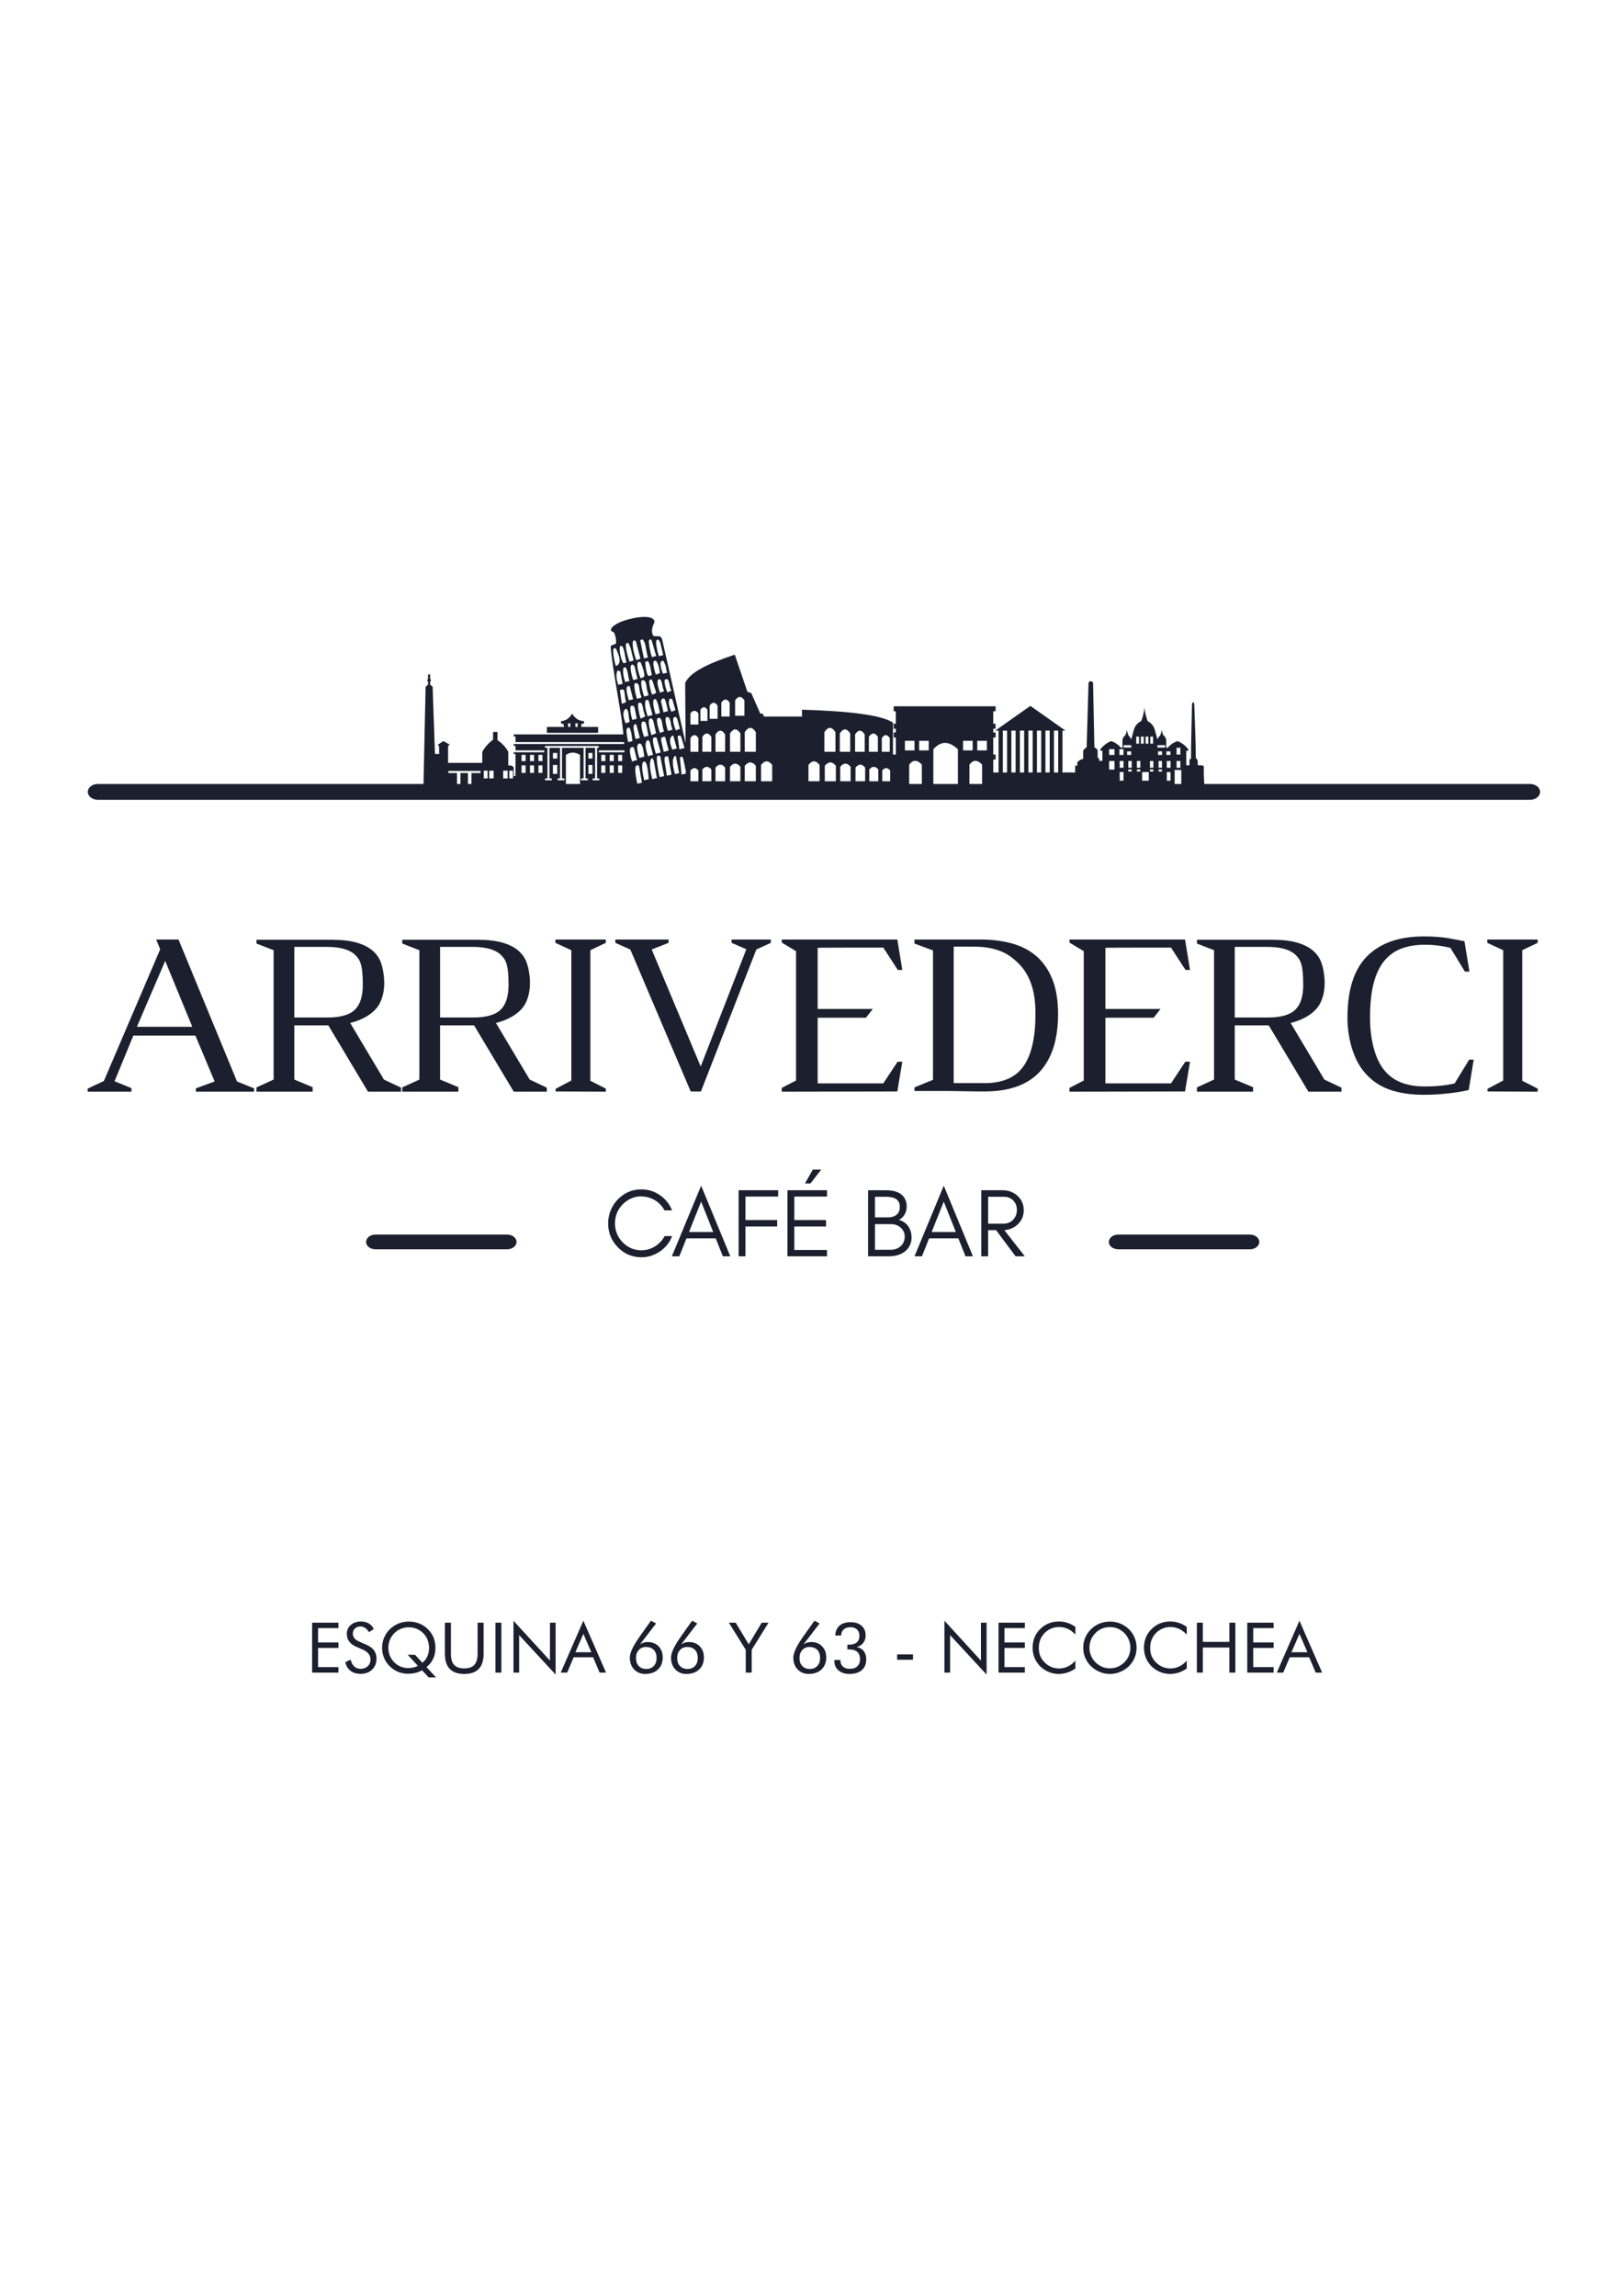 <?xml version="1.0" encoding="UTF-8" standalone="no"?>
<!-- Created with Inkscape (http://www.inkscape.org/) -->

<svg
   width="210mm"
   height="297mm"
   viewBox="0 0 210 297"
   version="1.1"
   id="svg1"
   inkscape:version="1.4 (86a8ad7, 2024-10-11)"
   sodipodi:docname="Logo4.svg"
   xmlns:inkscape="http://www.inkscape.org/namespaces/inkscape"
   xmlns:sodipodi="http://sodipodi.sourceforge.net/DTD/sodipodi-0.dtd"
   xmlns="http://www.w3.org/2000/svg"
   xmlns:svg="http://www.w3.org/2000/svg">
  <sodipodi:namedview
     id="namedview1"
     pagecolor="#ffffff"
     bordercolor="#000000"
     borderopacity="0.25"
     inkscape:showpageshadow="2"
     inkscape:pageopacity="0.0"
     inkscape:pagecheckerboard="0"
     inkscape:deskcolor="#d1d1d1"
     inkscape:document-units="mm"
     inkscape:zoom="0.71891835"
     inkscape:cx="396.42889"
     inkscape:cy="561.25984"
     inkscape:window-width="1920"
     inkscape:window-height="1009"
     inkscape:window-x="-8"
     inkscape:window-y="-8"
     inkscape:window-maximized="1"
     inkscape:current-layer="layer1" />
  <defs
     id="defs1">
    <clipPath
       clipPathUnits="userSpaceOnUse"
       id="clipPath52">
      <path
         d="M -9,-9 H 1693 V 2393 H -9 Z"
         transform="translate(0,2.5e-5)"
         clip-rule="evenodd"
         id="path52" />
    </clipPath>
    <clipPath
       clipPathUnits="userSpaceOnUse"
       id="clipPath54">
      <path
         d="M -9,-9 H 1693 V 2393 H -9 Z"
         transform="translate(0,2.5e-5)"
         clip-rule="evenodd"
         id="path54" />
    </clipPath>
    <clipPath
       clipPathUnits="userSpaceOnUse"
       id="clipPath56">
      <path
         d="M -9,-9 H 1693 V 2393 H -9 Z"
         transform="translate(0,2.5e-5)"
         clip-rule="evenodd"
         id="path56" />
    </clipPath>
    <clipPath
       clipPathUnits="userSpaceOnUse"
       id="clipPath58">
      <path
         d="M -9,-9 H 1693 V 2393 H -9 Z"
         transform="translate(0,2.5e-5)"
         clip-rule="evenodd"
         id="path58" />
    </clipPath>
    <clipPath
       clipPathUnits="userSpaceOnUse"
       id="clipPath60">
      <path
         d="M -9,-9 H 1693 V 2393 H -9 Z"
         transform="translate(0,2.5e-5)"
         clip-rule="evenodd"
         id="path60" />
    </clipPath>
    <clipPath
       clipPathUnits="userSpaceOnUse"
       id="clipPath62">
      <path
         d="M -9,-9 H 1693 V 2393 H -9 Z"
         transform="translate(0,2.5e-5)"
         clip-rule="evenodd"
         id="path62" />
    </clipPath>
    <clipPath
       clipPathUnits="userSpaceOnUse"
       id="clipPath64">
      <path
         d="M -9,-9 H 1693 V 2393 H -9 Z"
         transform="matrix(1,0,0,-1,-1068.896,1292.231)"
         clip-rule="evenodd"
         id="path64" />
    </clipPath>
  </defs>
  <g
     inkscape:label="Capa 1"
     inkscape:groupmode="layer"
     id="layer1">
    <g
       id="g1"
       transform="matrix(0.853,0,0,0.853,-33.75,-1.786)">
      <path
         id="path51"
         d="m 1019.315,1568.883 -11.647,28.299 -12.158,-28.299 z m -26.154,-27.891 h -18.798 v 1.328 l 6.947,3.269 24.213,56.599 -1.737,4.189 h 9.604 l 25.132,-60.992 7.356,-2.963 v -1.43 h -25.03 v 1.43 l 8.071,2.963 -8.275,19.718 h -26.665 l -8.071,-19.615 7.254,-2.963 z m 99.413,45.871 c 0,2.111 -0.068,3.899 -0.204,5.364 -0.136,1.464 -0.357,2.69 -0.664,3.678 -0.307,0.988 -0.698,1.805 -1.175,2.452 -0.477,0.647 -1.022,1.243 -1.635,1.788 -2.452,2.043 -6.402,3.065 -11.851,3.065 h -13.894 v -30.342 h 14.201 c 5.585,0 9.518,1.107 11.8,3.32 2.282,2.214 3.423,5.772 3.423,10.676 z m -14.814,-17.368 h -14.61 v -23.293 l 7.867,-3.269 v -1.941 h -24.111 v 1.839 l 7.356,3.371 v 55.577 l -7.356,2.861 v 1.635 h 32.181 c 4.359,0 7.969,-0.409 10.829,-1.226 2.86,-0.818 5.159,-1.975 6.896,-3.474 1.737,-1.498 2.963,-3.321 3.678,-5.466 0.715,-2.146 1.141,-4.58 1.277,-7.305 0.136,-3.746 -0.477,-6.981 -1.839,-9.705 -1.362,-2.724 -3.882,-4.972 -7.56,-6.743 -1.566,-0.749 -3.303,-1.362 -5.21,-1.839 l 14.508,-24.315 7.356,-3.473 v -1.737 h -14.201 z m 77.448,17.368 c 0,2.111 -0.068,3.899 -0.204,5.364 -0.136,1.464 -0.357,2.69 -0.664,3.678 -0.307,0.988 -0.698,1.805 -1.175,2.452 -0.477,0.647 -1.022,1.243 -1.635,1.788 -2.452,2.043 -6.402,3.065 -11.851,3.065 h -13.894 v -30.342 h 14.201 c 5.585,0 9.518,1.107 11.8,3.32 2.282,2.214 3.422,5.772 3.422,10.676 z m -14.814,-17.368 h -14.61 v -23.293 l 7.867,-3.269 v -1.941 h -24.111 v 1.839 l 7.356,3.371 v 55.577 l -7.356,2.861 v 1.635 h 32.181 c 4.359,0 7.969,-0.409 10.829,-1.226 2.861,-0.818 5.159,-1.975 6.896,-3.474 1.737,-1.498 2.963,-3.321 3.678,-5.466 0.715,-2.146 1.141,-4.58 1.277,-7.305 0.136,-3.746 -0.477,-6.981 -1.839,-9.705 -1.362,-2.724 -3.882,-4.972 -7.56,-6.743 -1.566,-0.749 -3.303,-1.362 -5.21,-1.839 l 14.507,-24.315 7.356,-3.473 v -1.737 h -14.201 z m 49.966,-23.804 6.641,-3.371 v -1.328 l -21.557,0.102 v 1.124 l 6.743,3.576 v 55.986 l -6.845,3.167 v 1.43 h 21.659 v -1.43 l -6.641,-3.167 z m 60.693,59.255 v 1.43 h 16.857 v -1.43 l -6.232,-2.86 -23.804,-60.992 h -4.393 l -25.949,60.992 -6.436,2.86 v 1.43 h 22.885 v -1.43 l -7.254,-2.86 21.046,-50.264 19.616,50.367 z m 21.565,-63.954 v 1.634 l 6.13,3.167 v 55.577 l -6.13,3.678 v 1.328 h 49.651 l 2.146,-13.077 h -1.941 l -6.232,9.603 c -18.798,0 -28.197,-0.034 -28.197,-0.102 v -26.256 h 23.702 l -2.963,-3.78 h -20.739 v -28.197 h 28.197 l 6.13,9.297 h 2.043 l -2.146,-12.77 z m 109.017,33.51 c 0,5.108 -0.63,9.416 -1.89,12.924 -1.26,3.508 -3.048,6.385 -5.363,8.633 -1.158,1.158 -2.35,2.179 -3.576,3.065 -1.226,0.885 -2.605,1.635 -4.138,2.248 -1.533,0.613 -3.252,1.09 -5.159,1.43 -1.907,0.34 -4.087,0.511 -6.538,0.511 h -8.48 v -58.642 h 13.281 c 7.764,0 13.349,2.435 16.755,7.305 3.406,4.87 5.108,12.379 5.108,22.527 z m -23.804,31.875 c 5.108,0 9.723,-0.579 13.843,-1.737 4.12,-1.158 7.628,-3.014 10.523,-5.568 2.894,-2.554 5.142,-5.857 6.743,-9.91 1.601,-4.053 2.401,-9.007 2.401,-14.865 0,-10.761 -2.605,-18.985 -7.816,-24.672 -5.21,-5.687 -13.128,-8.531 -23.753,-8.531 -2.861,0 -5.875,0.034 -9.041,0.102 -3.167,0.068 -6.045,0.102 -8.633,0.102 h -12.464 v 1.532 l 7.969,3.269 v 55.577 l -7.969,2.963 v 1.737 z m 38.422,-65.385 v 1.634 l 6.13,3.167 v 55.577 l -6.13,3.678 v 1.328 h 49.651 l 2.146,-13.077 h -1.941 l -6.232,9.603 c -18.798,0 -28.197,-0.034 -28.197,-0.102 v -26.256 h 23.702 l -2.963,-3.78 h -20.739 v -28.197 h 28.197 l 6.13,9.297 h 2.043 l -2.146,-12.77 z m 100.435,45.871 c 0,2.111 -0.068,3.899 -0.204,5.364 -0.136,1.464 -0.357,2.69 -0.664,3.678 -0.307,0.988 -0.698,1.805 -1.175,2.452 -0.477,0.647 -1.022,1.243 -1.635,1.788 -2.452,2.043 -6.402,3.065 -11.851,3.065 h -13.894 v -30.342 h 14.201 c 5.585,0 9.518,1.107 11.8,3.32 2.282,2.214 3.422,5.772 3.422,10.676 z m -14.813,-17.368 h -14.61 v -23.293 l 7.867,-3.269 v -1.941 h -24.111 v 1.839 l 7.356,3.371 v 55.577 l -7.356,2.861 v 1.635 h 32.181 c 4.359,0 7.969,-0.409 10.829,-1.226 2.86,-0.818 5.159,-1.975 6.896,-3.474 1.737,-1.498 2.963,-3.321 3.678,-5.466 0.715,-2.146 1.141,-4.58 1.277,-7.305 0.136,-3.746 -0.477,-6.981 -1.839,-9.705 -1.362,-2.724 -3.882,-4.972 -7.56,-6.743 -1.567,-0.749 -3.303,-1.362 -5.21,-1.839 l 14.507,-24.315 7.356,-3.473 v -1.737 h -14.201 z m 43.53,3.269 c 0,-4.7 0.528,-9.041 1.583,-13.026 1.056,-3.984 2.605,-7.202 4.649,-9.655 1.975,-2.384 4.41,-4.12 7.305,-5.21 2.895,-1.09 6.215,-1.634 9.961,-1.634 4.972,0 9.263,0.443 12.873,1.328 l 6.232,10.216 h 1.941 l -2.146,-13.077 c -0.204,-0.068 -1.107,-0.255 -2.707,-0.562 -1.601,-0.306 -3.286,-0.562 -5.057,-0.766 -1.703,-0.204 -3.491,-0.374 -5.364,-0.511 -1.873,-0.136 -3.933,-0.204 -6.181,-0.204 -5.313,0 -9.995,0.664 -14.048,1.992 -4.052,1.328 -7.475,3.457 -10.267,6.385 -2.792,2.86 -4.904,6.487 -6.334,10.88 -1.43,4.393 -2.146,9.041 -2.146,13.945 0,11.919 2.826,20.705 8.48,26.358 5.653,5.653 13.758,8.48 24.315,8.48 2.248,0 4.189,-0.068 5.823,-0.204 1.635,-0.136 3.133,-0.306 4.495,-0.511 0.681,-0.136 1.413,-0.272 2.196,-0.408 0.783,-0.136 1.532,-0.273 2.248,-0.409 0.715,-0.136 1.311,-0.255 1.788,-0.357 0.477,-0.102 0.783,-0.153 0.92,-0.153 l 2.145,-13.077 h -1.941 l -6.232,10.216 c -3.61,0.885 -7.288,1.328 -11.034,1.328 -3.678,0 -6.964,-0.528 -9.859,-1.583 -2.895,-1.056 -5.364,-2.793 -7.407,-5.21 -2.043,-2.418 -3.593,-5.619 -4.649,-9.604 -1.056,-3.984 -1.583,-8.905 -1.583,-14.763 z m 65.393,-27.073 6.641,-3.371 v -1.328 l -21.557,0.102 v 1.124 l 6.743,3.576 v 55.986 l -6.845,3.167 v 1.43 h 21.659 v -1.43 l -6.641,-3.167 z"
         style="fill:#1c1f2d;fill-opacity:1;fill-rule:nonzero;stroke:none"
         transform="matrix(0.353,0,0,-0.353,-291.082,711.63)"
         clip-path="url(#clipPath52)" />
      <path
         id="path53"
         d="m 1225.514,1478.954 h -3.238 c -0.982,-1.835 -2.362,-3.309 -4.143,-4.421 -1.78,-1.112 -3.736,-1.669 -5.867,-1.669 -3.133,0 -5.818,1.154 -8.054,3.462 -2.173,2.245 -3.26,4.943 -3.26,8.092 0,3.177 1.087,5.888 3.26,8.134 1.023,1.057 2.222,1.898 3.596,2.523 1.374,0.626 2.72,0.939 4.038,0.939 1.318,0 2.474,-0.146 3.47,-0.438 3.063,-0.897 5.369,-2.753 6.918,-5.569 h 3.239 c -1.08,2.697 -2.818,4.874 -5.215,6.528 -2.397,1.655 -5.061,2.482 -7.991,2.482 -3.961,0 -7.34,-1.446 -10.136,-4.338 -1.29,-1.335 -2.3,-2.885 -3.028,-4.651 -0.729,-1.766 -1.094,-3.636 -1.094,-5.61 0,-3.97 1.374,-7.376 4.122,-10.219 2.797,-2.892 6.176,-4.345 10.136,-4.345 2.916,0 5.594,0.848 8.033,2.531 2.418,1.669 4.157,3.858 5.215,6.57 z m 7.234,1.752 5.215,13.056 5.194,-13.056 z m 17.749,-10.435 -12.533,30.332 -12.576,-30.332 h 3.196 l 3.084,7.724 h 12.562 l 3.07,-7.724 z m 20.567,25.66 v 2.711 h -16.992 v -28.371 h 2.944 v 12.813 h 13.627 v 2.753 h -13.627 v 10.095 z m 20.987,-25.66 v 2.718 h -14.048 v 10.094 h 13.627 v 2.753 h -13.627 v 10.095 h 14.048 v 2.711 h -16.992 v -28.371 z m -2.481,37.256 h -3.617 l -3.365,-5.965 h 2.355 z m 38.82,-29.345 c 0,2.016 -0.491,3.698 -1.472,5.047 -0.981,1.349 -2.313,2.246 -3.996,2.691 1.002,0.438 1.823,1.202 2.461,2.294 0.294,0.501 0.518,1.022 0.673,1.564 0.154,0.542 0.231,1.286 0.231,2.232 0,0.945 -0.225,1.877 -0.673,2.795 -1.248,2.558 -3.967,3.837 -8.16,3.837 h -7.739 v -28.371 h 8.748 c 2.916,0 5.244,0.667 6.982,1.988 0.897,0.681 1.612,1.55 2.145,2.607 0.533,1.057 0.799,2.162 0.799,3.316 z m -5.047,13.369 c 0,-1.53 -0.463,-2.67 -1.388,-3.42 -0.925,-0.751 -2.145,-1.127 -3.659,-1.127 h -5.636 v 8.843 h 4.795 c 3.926,0 5.888,-1.432 5.888,-4.296 z m 2.103,-12.806 c 0,-1.689 -0.581,-3.066 -1.745,-4.13 -1.122,-1.029 -2.586,-1.543 -4.395,-1.543 h -6.645 v 11.012 h 7.108 c 1.507,0 2.818,-0.493 3.933,-1.481 0.519,-0.459 0.939,-1.008 1.262,-1.648 0.323,-0.639 0.484,-1.377 0.484,-2.211 z m 11.566,1.961 5.215,13.056 5.194,-13.056 z m 17.749,-10.435 -12.534,30.332 -12.575,-30.332 h 3.196 l 3.084,7.724 h 12.562 l 3.07,-7.724 z m 6.519,14.022 v 11.554 h 6.646 c 1.738,0 3.126,-0.535 4.164,-1.606 1.038,-1.071 1.556,-2.433 1.556,-4.088 0,-1.647 -0.547,-3.045 -1.64,-4.192 -1.065,-1.112 -2.425,-1.669 -4.08,-1.669 z m 15.31,5.798 c 0,2.454 -0.89,4.505 -2.671,6.153 -1.731,1.599 -3.87,2.398 -6.414,2.398 h -9.169 v -28.371 h 2.944 v 11.227 h 3.435 l 8.384,-11.227 h 3.954 l -8.804,11.248 c 2.222,0.146 4.115,0.939 5.671,2.378 1.781,1.647 2.671,3.712 2.671,6.194"
         style="fill:#1c1f2d;fill-opacity:1;fill-rule:nonzero;stroke:none"
         transform="matrix(0.353,0,0,-0.353,-291.082,711.63)"
         clip-path="url(#clipPath54)" />
      <path
         id="path55"
         d="m 1098.009,1473.285 c -2.218,0 -4.017,1.413 -4.017,3.156 0,1.743 1.799,3.156 4.017,3.156 h 56.616 c 2.218,0 4.017,-1.413 4.017,-3.156 0,-1.743 -1.798,-3.156 -4.017,-3.156 z"
         style="fill:#1c1f2d;fill-opacity:1;fill-rule:nonzero;stroke:none"
         transform="matrix(0.353,0,0,-0.353,-291.082,711.63)"
         clip-path="url(#clipPath56)" />
      <path
         id="path57"
         d="m 1417.177,1473.285 c -2.218,0 -4.017,1.413 -4.017,3.156 0,1.743 1.799,3.156 4.017,3.156 h 56.616 c 2.218,0 4.017,-1.413 4.017,-3.156 0,-1.743 -1.799,-3.156 -4.017,-3.156 z"
         style="fill:#1c1f2d;fill-opacity:1;fill-rule:nonzero;stroke:none"
         transform="matrix(0.353,0,0,-0.353,-291.082,711.63)"
         clip-path="url(#clipPath58)" />
      <path
         id="path59"
         d="m 978.726,1666.405 c -2.383,0 -4.315,1.52 -4.315,3.394 0,1.874 1.932,3.394 4.315,3.394 205.144,0 410.29,0 615.434,0 2.383,0 4.315,-1.52 4.315,-3.394 0,-1.874 -1.932,-3.394 -4.315,-3.394 -205.144,0 -410.29,0 -615.434,0"
         style="fill:#1c1f2d;fill-opacity:1;fill-rule:nonzero;stroke:none"
         transform="matrix(0.353,0,0,-0.353,-291.082,711.63)"
         clip-path="url(#clipPath60)" />
      <path
         id="path61"
         d="m 1171.688,1697.699 h 7.417 l -0.327,1.225 v 0.162 h -0.997 v 1.146 c 2.085,0 3.63,1.371 4.784,3.164 1.2,-2.008 2.845,-3.164 5.047,-3.164 v -1.146 h -1.123 v -1.387 h 7.215 v -2.533 h -22.016 z m 247.777,-7.834 h 3.33 v -1.012 h -3.33 z m 14.566,0 h 3.329 v -1.012 h -3.329 z m -113.321,5.463 h 0.906 v 1.595 h -0.906 v 2.171 h 0.906 v 5.318 h -0.906 v 2.171 h 43.783 v -2.171 h -1.011 v -5.318 h 1.011 v -2.171 h -1.011 v -1.595 h 1.011 v -2.171 h -1.011 v -7.313 h 1.011 v -2.172 h -1.011 v -5.54 h 2.297 v 17.993 h -1.404 l 15.063,10.625 15.062,-10.625 h -1.258 v -17.993 h 5.449 v 2.928 c 0.306,0 0.612,0 0.918,0 0,0.497 0,0.994 0,1.492 0.652,0.653 1.472,1.206 2.663,1.537 -0.047,0.176 -0.094,0.351 -0.141,0.527 0,0.957 0,1.914 0,2.871 0.337,0.605 0.836,1.102 1.496,1.492 0.268,9.183 0.535,18.366 0.804,27.549 0.035,1.07 1.876,1.062 1.951,0 0.191,-9.183 0.382,-18.366 0.574,-27.549 0.587,-0.421 1.24,-0.842 1.396,-1.263 0,-1.033 0,-2.066 0,-3.099 0.344,-0.23 0.326,-0.459 0.67,-0.689 0,-0.268 0,-0.536 0,-0.803 0.459,0 0.918,0 1.378,0 0,1.454 0,2.908 0,4.362 -0.306,0 -0.613,0 -0.918,0 0.053,0.198 -0.015,0.395 0.038,0.593 1.175,1.521 2.714,2.798 4.668,3.54 1.668,-0.616 3.044,-1.475 4.132,-2.869 0.23,0 0.459,0 0.689,0 0,1.109 0,2.219 0,3.329 0.024,0.666 0.47,1.404 1.341,2.212 0.262,0.707 0.496,1.494 0.564,2.351 0.073,-0.92 0.336,-1.76 0.621,-2.507 0.577,-0.556 0.998,-1.165 1.262,-1.826 0.343,1.28 0.686,2.561 1.03,3.842 0.439,1.782 1.459,3.193 3.279,4.096 0.613,1.731 1.202,3.702 1.357,5.873 0.157,-2.197 0.757,-4.19 1.378,-5.935 1.744,-0.904 2.729,-2.291 3.159,-4.033 0.343,-1.281 0.686,-2.562 1.03,-3.842 0.261,0.655 0.676,1.26 1.246,1.812 0.287,0.75 0.554,1.595 0.628,2.52 0.068,-0.852 0.298,-1.634 0.558,-2.338 0.88,-0.813 1.332,-1.554 1.356,-2.224 0,-1.11 0,-2.219 0,-3.329 0.23,0 0.459,0 0.689,0 1.088,1.395 2.464,2.254 4.132,2.869 1.954,-0.741 3.494,-2.018 4.668,-3.54 0.053,-0.198 -0.015,-0.395 0.038,-0.593 -0.306,0 -0.612,0 -0.918,0 0,-1.454 0,-4.817 0,-6.271 0.459,0 0.918,0 1.377,0 0,0.268 0,1.896 0,2.164 0.141,0.383 0.203,0.551 0.67,0.689 0,7.564 0.271,15.689 0.431,23.394 0.076,1.062 0.921,1.07 0.956,0 0.23,-7.892 0.667,-15.887 0.667,-23.284 0.824,-0.201 0.351,-0.656 0.811,-0.88 0.027,-0.543 -0.013,-1.085 0,-1.705 0,-0.497 0.846,-0.382 1.833,-0.392 0.306,0 0.786,-0.275 0.799,-0.581 0,-1.225 0,-2.449 0,-3.673 0.076,-1.494 0.153,-2.988 0.23,-4.482 l -9.91,0.168 v 6.577 h -2.858 v -6.529 l -13.014,0.221 h -27.994 -1.956 -5.219 -1.831 -1.831 -1.831 -1.831 -1.831 -1.831 -1.831 -1.831 -1.831 -1.831 -1.831 -1.831 -1.831 -1.831 -1.831 -2.297 -0.919 -3.876 v 8.6 c -1.867,2.049 -3.688,2.32 -5.443,0 v -8.6 h -4.948 v 15.204 c -3.621,3.406 -7.153,3.856 -10.556,0 v -15.204 h -4.949 v 8.6 c -1.867,2.049 -3.688,2.32 -5.443,0 v -8.6 h -95.452 -0.497 -26.01 -0.491 -18.984 v 12.794 c -2.057,1.247 -4.085,1.327 -6.075,0 v -12.794 h -40.577 v 4.99 h 3.914 v 0.905 h -3.914 -1.505 -3.211 -1.506 -3.713 v -0.905 h 3.713 v -4.99 h -14.395 c 0.302,13.954 0.604,27.908 0.906,41.863 0.268,0.52 0.606,0.779 1.059,1.081 -0.034,0.47 0.031,0.966 0,1.435 -0.556,0.335 -0.433,0.67 0,1.006 0,0.57 0,1.14 0,1.711 0.302,0.495 0.604,0.495 0.906,0 0,-0.57 0,-1.141 0,-1.711 0.356,-0.302 0.576,-0.723 -0.017,-1.024 0,-0.503 0.017,-0.888 0.017,-1.391 0.42,-0.319 0.823,-0.603 1.057,-1.006 0.336,-9.594 0.671,-19.187 1.006,-28.78 0.604,0 1.208,0 1.811,0 -0.033,1.073 -0.019,2.326 -0.052,3.4 -0.201,0.168 -0.403,0.335 -0.604,0.503 0.839,0.604 1.629,1.028 2.468,1.632 0.906,-0.503 1.811,-1.006 2.717,-1.509 -0.235,-0.201 -0.469,-0.403 -0.705,-0.604 0,-2.415 0,-4.83 0,-7.245 4.897,0 9.795,0 14.692,0 0,1.576 0,3.153 0,4.73 0.956,1.744 2.331,3.488 4.629,5.233 0,1.107 0,2.214 0,3.321 0.637,0 1.275,0 1.912,0 0,-1.174 0,-2.348 0,-3.522 2.08,-1.409 3.623,-3.086 4.629,-5.032 0,-1.946 0,-3.891 0,-5.837 0.403,0 0.805,0 1.208,0 0.235,-0.302 0.698,-0.289 0.933,-0.591 0.363,-0.076 0.167,-3.181 0.219,-3.957 0.253,0 0.506,0 0.76,0 v 9.45 h -0.798 v 0.772 h 13.149 v 0.796 h -12.351 v 1.99 h -0.798 v 0.759 h 47.475 l -0.054,0.809 h -46.622 v 2.412 h -0.798 v 0.88 h 47.152 c -0.223,2.38 -0.506,4.754 -0.853,7.102 -0.666,4.512 -5.001,28.841 -4.552,30.996 l 2.225,0.917 c 0.137,1.351 -0.019,2.819 -0.729,4.517 -0.371,0.889 -0.976,0.255 -1.348,1.144 -0.583,1.395 2.621,3.064 4.236,3.729 3.922,1.616 13.022,3.502 14.278,0.497 l 0.102,-0.242 c 0.269,-0.645 -1.919,-3.036 -0.699,-5.955 0.481,-1.149 3.076,0.265 3.73,-1.297 l 0.292,-0.728 10.045,-44.436 -0.184,25.821 c 2.045,4.885 10.75,8.695 21.319,12.205 1.802,-5.304 3.604,-10.608 5.407,-15.912 0.566,-0.206 1.133,-0.412 1.699,-0.618 1.287,-2.935 2.574,-5.871 3.862,-8.806 0.361,0 0.721,0 1.081,0 0.154,-0.412 0.309,-0.824 0.464,-1.236 5.458,0 10.917,0 16.375,0 0,0.979 0,1.957 0,2.935 19.698,-0.598 34.106,-2.193 39.085,-5.561 v -13.706 h 1.236 v 7.313 h -0.906 v 2.171 z m -115.658,-8.497 -0.033,0.796 h -11.023 v -0.796 h 11.056 z m 26.313,-9.199 -0.01,1.218 -1.09,5.257 c -0.012,0.061 -0.358,0.582 -0.514,0.884 l -0.924,-0.392 0.734,-7.373 1.804,0.405 z m -21.429,56.84 c -0.078,0.314 -0.803,0.374 -1.044,0.419 -0.953,-1.399 0.343,-6.368 1.255,-8.55 l 1.73,0.713 z m -5.584,-2.583 c -0.27,0.647 -0.656,0.568 -1.145,0.662 -0.632,-1.35 0.16,-5.458 1.177,-7.185 0.338,-0.573 0.869,-0.094 1.51,0.05 -0.489,1.528 -0.826,4.761 -1.34,5.99 l -0.202,0.483 z m -3.865,-0.458 c -0.858,-0.353 0.329,-6.332 0.852,-7.583 0.804,0.31 1.25,0.826 1.457,1.448 0.53,1.589 -0.495,3.875 -1.062,5.232 l -0.202,0.483 c -0.233,0.557 -0.475,0.654 -1.045,0.42 z m 6.482,1.82 c -0.233,0.557 -0.475,0.654 -1.045,0.42 -0.996,-0.411 0.697,-6.519 1.301,-7.965 1.832,0.708 2.021,-0.129 1.238,2.519 -0.463,1.567 -0.457,2.543 -0.989,3.817 z m 6.538,0.993 c -0.273,0.653 -0.396,0.618 -0.752,1.107 l -0.988,-0.407 1.609,-7.804 1.768,0.425 c -0.648,1.651 -0.853,4.806 -1.434,6.196 z m 3.168,0.738 c -0.094,0.342 -0.563,0.335 -0.943,0.178 -0.786,-0.323 0.627,-6.355 1.098,-7.482 l 1.824,0.502 z m 3.326,-0.331 c -0.233,0.557 -0.475,0.654 -1.045,0.419 -0.98,-0.403 0.441,-5.907 0.896,-6.998 l 1.824,0.502 -1.28,5.373 z m -17.823,-12.664 c -1.083,-1.322 -0.52,-4.331 0.214,-6.207 l 1.836,0.448 -1.005,5.338 z m 2.587,1.272 c -0.779,-1.128 -0.079,-4.542 0.593,-6.258 l 1.836,0.448 c -0.679,1.746 -0.467,3.209 -1.284,5.163 l -0.302,0.672 -0.843,-0.026 z m 7.324,1.899 c -0.233,0.557 -0.475,0.655 -1.045,0.42 -1.29,-0.531 0.283,-5.53 0.897,-6.998 l 1.236,0.51 c 1.147,0.472 -0.554,4.791 -1.088,6.069 z m -2.966,-1.221 c -0.233,0.557 -0.475,0.654 -1.045,0.42 -1.033,-0.426 0.187,-5.218 0.695,-6.515 l 1.836,0.448 -1.251,5.437 z m 11.131,-3.065 c -0.212,1.293 -0.79,5.909 -2.47,5.216 -0.928,-0.382 0.27,-4.804 0.74,-5.929 z m -4.795,4.542 c -0.336,0.803 -0.74,0.525 -1.54,0.216 0.158,-0.961 0.419,-6.629 1.931,-6.005 l 0.989,0.407 c -0.536,1.667 -0.398,3.032 -1.178,4.899 z m 6.594,0.165 c -0.232,0.557 -0.474,0.655 -1.044,0.42 -1.2,-0.494 0.066,-4.242 0.538,-5.446 l 1.835,0.448 c -0.742,1.788 -0.251,1.998 -0.824,3.369 z m -17.271,-17.598 c 1.478,0.609 0.848,0.03 0.496,2.416 -0.091,0.615 -0.208,2.441 -0.439,2.992 -0.25,0.599 -1.087,0.385 -1.786,0.114 l 0.826,-5.854 z m 4.844,8.512 c -0.967,-0.397 0.316,-5.532 0.795,-6.756 2.389,0.984 2.088,-0.33 1.347,2.475 -0.205,0.775 -0.428,2.951 -0.649,3.479 -0.236,0.566 -0.827,1.076 -1.494,0.801 z m -2.27,-1.501 c -0.081,0.343 -0.57,0.332 -0.944,0.178 -1.173,-0.483 0.086,-4.766 0.493,-6.031 l 1.836,0.448 z m 5.235,2.723 c -1.045,-0.43 0.384,-5.687 0.896,-6.998 2.389,0.984 2.089,-0.33 1.347,2.476 -0.271,1.028 -0.369,2.811 -0.749,3.72 -0.236,0.566 -0.827,1.077 -1.494,0.802 z m 3.37,0.255 c -0.878,-0.361 0.438,-5.207 0.942,-6.413 l 0.741,0.306 c 1.137,0.468 1.204,0.288 0.428,2.443 -0.485,1.348 -0.522,1.941 -1.168,3.486 -0.141,0.339 -0.539,0.345 -0.944,0.178 z m 3.719,0.115 c -1.16,-0.478 0.094,-4.384 0.638,-5.687 l 0.742,0.305 c 1.528,0.629 0.943,-0.254 0.416,2.045 -0.26,1.135 -0.245,1.705 -0.752,2.917 -0.233,0.558 -0.475,0.655 -1.044,0.42 z m 2.876,0.051 c -0.899,-0.371 0.368,-4.348 0.886,-5.586 l 0.742,0.306 c 1.514,0.623 0.924,-0.14 0.382,2.26 -0.265,1.175 -0.331,1.776 -0.819,2.945 -0.283,0.11 -0.79,0.241 -1.191,0.076 z m -14.148,-17.445 c 1.87,0.723 2.132,-0.21 1.582,2.179 -0.29,1.256 -0.456,2.515 -0.783,3.534 -0.374,0.297 -0.675,0.572 -1.292,0.318 -0.971,-0.4 0.13,-4.903 0.492,-6.031 z m -2.616,4.873 c -2.069,-0.906 -1.077,-4.358 -0.249,-6.337 l 1.731,0.712 c -0.418,1.3 -0.437,3.819 -0.83,4.759 -0.214,0.511 -0.222,0.283 -0.651,0.866 z m 5.337,2.481 c -0.794,-0.327 0.397,-5.739 0.795,-6.756 l 0.989,0.408 c 1.387,0.571 0.987,0.403 0.362,2.67 -0.329,1.199 -0.25,1.913 -0.855,3.361 -0.123,0.294 -0.814,0.514 -1.291,0.317 z m 4.359,0.663 c -0.157,0.64 -0.738,0.583 -1.146,0.661 -1.074,-1.579 -0.06,-4.893 0.65,-7.1 l 2.079,0.567 z m 2.225,0.901 c -0.865,-1.255 0.093,-4.629 0.695,-6.5 2.062,0.85 2.095,-0.237 1.516,2.207 -0.317,1.341 -0.384,2.015 -0.965,3.405 l -0.403,0.915 -0.844,-0.026 z m 4.662,-0.048 c -0.139,0.332 -0.757,0.365 -1.045,0.42 l -0.63,-1.158 1.105,-4.877 c 2.08,0.853 2.113,-0.234 1.535,2.211 -0.317,1.34 -0.384,2.014 -0.965,3.404 z m 3.224,-0.089 c -0.084,0.316 -0.799,0.373 -1.044,0.42 -0.966,-1.419 -0.263,-3.532 0.638,-5.688 l 1.731,0.713 z m -11.427,-10.091 c -0.236,0.566 -0.814,0.798 -1.393,0.559 -1.177,-0.484 0.126,-5.152 0.695,-6.515 l 1.836,0.449 c -0.166,1.005 -0.789,4.672 -1.138,5.506 z m -4.011,-0.802 c -0.129,0.543 -1.738,0.688 -1.108,-2.371 0.204,-0.99 0.421,-2.676 0.758,-3.724 l 1.823,0.502 z m -2.865,-1.463 c -0.141,0.338 -0.539,0.344 -0.944,0.178 -1.044,-0.429 0.055,-4.969 0.246,-6.133 l 1.836,0.447 c -0.33,2.009 -0.123,3.079 -1.138,5.507 z m 9.74,3.728 c -0.233,0.557 -0.475,0.654 -1.044,0.42 -1.332,-0.548 0.185,-5.657 0.649,-7.101 l 1.977,0.814 -1.235,5.416 z m 3.719,0.115 c -0.237,0.566 -0.814,0.798 -1.393,0.56 -1.02,-0.42 0.372,-5.047 0.942,-6.412 l 1.731,0.712 c -0.901,2.155 -0.566,3.433 -1.178,4.899 z m 2.224,0.916 c -0.913,-0.376 0.327,-4.876 0.74,-5.929 1.97,0.811 2.241,-0.221 1.487,2.017 -0.406,1.204 -0.162,1.745 -0.733,3.111 l -0.102,0.242 c -0.236,0.566 -0.814,0.798 -1.393,0.56 z m 4.516,-0.407 c -0.233,0.557 -0.475,0.654 -1.045,0.42 -1.219,-0.502 0.045,-4.265 0.639,-5.688 l 1.73,0.713 -1.14,4.334 z m -13.957,-16.517 c -0.222,1.353 -0.542,6.294 -2.324,5.56 -1.433,-0.591 -0.344,-4.628 0.246,-6.133 z m 5.293,8.131 c -0.283,0.11 -0.79,0.241 -1.191,0.077 -1.117,-0.46 0.449,-5.609 0.896,-6.998 l 2.08,0.567 -1.786,6.355 z m -10.976,-4.238 c -1.15,-0.473 -0.068,-4.691 0.492,-6.031 l 0.742,0.305 c 0.668,0.275 0.73,0.165 1.337,0.267 l -1.279,5.141 c -0.137,0.579 -0.551,0.623 -1.044,0.42 z m 8.066,2.189 c -0.111,0.493 -0.425,0.658 -0.752,1.107 -1.995,-0.874 -0.761,-5.113 0.054,-7.062 l 0.742,0.305 c 0.668,0.275 0.73,0.166 1.337,0.267 l -1.38,5.382 z m 6.628,2.164 c -0.084,0.343 -0.569,0.332 -0.944,0.178 l -0.741,-0.306 -0.094,-1.17 1.125,-4.911 2.137,0.579 -1.482,5.63 z m 3.443,0.812 -0.275,-0.074 c -1.704,-0.746 -1.058,-3.706 -0.406,-5.268 l 0.303,-0.725 1.891,0.487 -1.513,5.58 z m 3.399,-0.545 c -0.013,0.046 -0.384,0.408 -0.551,0.623 l -0.989,-0.407 0.785,-5.604 2.18,0.585 z m -13.934,-18.213 c -0.207,1.785 -0.506,8.235 -2.171,7.529 -1.339,-0.569 -0.322,-5.952 0.229,-7.985 z m 4.944,9.813 c -0.265,0.182 -0.738,0.421 -1.112,0.263 -1.043,-0.443 0.42,-7.334 0.837,-9.196 l 1.942,0.449 z m -10.253,-3.984 c -1.074,-0.456 -0.064,-6.072 0.46,-7.886 l 0.693,0.293 c 0.624,0.265 0.682,0.114 1.249,0.162 l -1.195,6.841 c -0.128,0.77 -0.515,0.884 -0.975,0.688 l -0.231,-0.098 z m 7.534,1.728 c -0.104,0.654 -0.397,0.911 -0.702,1.539 -1.863,-0.859 -0.711,-6.524 0.05,-9.164 l 0.693,0.294 c 0.624,0.265 0.681,0.115 1.249,0.162 l -1.29,7.168 z m 6.191,1.893 c -0.078,0.456 -0.531,0.509 -0.881,0.361 l -0.693,-0.294 -0.088,-1.504 1.05,-6.522 1.996,0.456 -1.385,7.503 z m 3.216,0.58 -0.256,-0.058 c -1.592,-0.733 -0.989,-4.66 -0.38,-6.774 l 0.283,-0.982 1.766,0.371 -1.413,7.443 z m 36.633,-10.924 h 4.766 c 0,2.612 0,4.413 0,7.026 -1.589,2.042 -3.178,2.042 -4.766,0 z m -7.013,0 h 4.766 c 0,2.472 0,4.176 0,6.648 -1.589,1.932 -3.178,1.932 -4.766,0 z m -6.333,0 h 4.458 c 0,2.312 0,3.906 0,6.219 -1.486,1.807 -2.972,1.807 -4.458,0 z m -6.242,0 h 4.141 c 0,2.182 0,3.686 0,5.868 -1.381,1.706 -2.761,1.706 -4.141,0 z m -5.654,0 h 3.869 c 0,1.893 0,3.197 0,5.088 -1.29,1.479 -2.58,1.479 -3.869,0 z m -5.112,0 h 3.417 c 0,1.727 0,2.917 0,4.643 -1.139,1.349 -2.278,1.349 -3.417,0 z m 23.342,12.667 h 4.766 c 0,3.135 0,5.296 0,8.431 -1.589,2.451 -3.178,2.451 -4.766,0 z m -6.333,0 h 4.458 c 0,2.932 0,4.954 0,7.886 -1.486,2.292 -2.972,2.292 -4.458,0 z m -6.242,0 h 4.141 c 0,2.767 0,4.675 0,7.442 -1.381,2.163 -2.761,2.163 -4.141,0 z m -5.654,0 h 3.869 c 0,2.4 0,4.054 0,6.453 -1.29,1.876 -2.58,1.876 -3.869,0 z m -5.112,0 h 3.417 c 0,2.19 0,3.698 0,5.888 -1.139,1.711 -2.278,1.711 -3.417,0 z m 0,11.716 h 3.417 c 0,1.797 0,3.033 0,4.829 -1.139,1.403 -2.278,1.403 -3.417,0 z m 4.276,1.538 h 3.031 c 0,1.797 0,3.033 0,4.829 -1.011,1.403 -2.021,1.403 -3.031,0 z m 3.981,0.905 h 3.404 c 0,2.115 0,3.57 0,5.684 -1.135,1.651 -2.269,1.651 -3.404,0 z m 5.024,0.995 h 3.582 c 0,2.225 0,3.757 0,5.981 -1.194,1.737 -2.388,1.737 -3.582,0 z m 5.926,0.317 h 3.982 c 0,2.474 0,4.177 0,6.65 -1.328,1.931 -2.655,1.931 -3.982,0 z m 36.275,-28.137 h -4.766 c 0,2.612 0,4.413 0,7.026 1.589,2.042 3.178,2.042 4.766,0 z m 7.013,0 h -4.766 c 0,2.472 0,4.176 0,6.648 1.589,1.932 3.178,1.932 4.766,0 z m 6.333,0 h -4.458 c 0,2.312 0,3.906 0,6.219 1.486,1.807 2.972,1.807 4.458,0 z m 6.242,0 h -4.141 c 0,2.182 0,3.687 0,5.868 1.381,1.706 2.761,1.705 4.141,0 z m 5.654,0 h -3.869 c 0,1.892 0,3.197 0,5.088 1.29,1.479 2.579,1.479 3.869,0 z m 5.112,0 h -3.417 c 0,1.726 0,2.917 0,4.643 1.139,1.349 2.278,1.349 3.417,0 z m -23.521,12.667 h -4.766 c 0,3.135 0,5.296 0,8.431 1.589,2.45 3.178,2.45 4.766,0 z m 6.333,0 h -4.458 c 0,2.932 0,4.954 0,7.886 1.486,2.292 2.972,2.292 4.458,0 z m 6.242,0 h -4.141 c 0,2.767 0,4.675 0,7.442 1.381,2.163 2.761,2.162 4.141,0 z m 5.654,0 h -3.869 c 0,2.399 0,4.054 0,6.453 1.29,1.875 2.579,1.875 3.869,0 z m 5.112,0 h -3.417 c 0,2.189 0,3.699 0,5.888 1.139,1.711 2.278,1.711 3.417,0 z m 111.302,-12.414 h -2.858 v 3.706 h 2.858 z m -10.874,0 h -1.625 v 3.706 h 1.625 z m 0,5.559 h -1.625 v 2.919 h 1.625 z m -3.868,-0.786 h -2.298 v 3.706 h 2.298 z m 0,6.289 h -2.298 v 2.471 h 2.298 z m 3.868,0 h -1.738 v 2.471 h 1.738 z m 3.308,0 h -1.738 v 1.516 h 1.738 z m 0.224,-5.502 h -1.457 v 2.919 h 1.457 z m 3.699,0 h -1.457 v 2.919 h 1.457 z m -3.699,-1.629 h -1.457 v 0.899 h 1.457 z m 3.699,0 h -1.457 v 0.899 h 1.457 z m 5.606,1.629 h -1.457 v 2.919 h 1.457 z m 3.7,0 h -1.457 v 2.919 h 1.457 z m -3.7,-1.629 h -1.457 v 0.899 h 1.457 z m 3.7,0 h -1.457 v 0.899 h 1.457 z m 3.7,-3.93 h -1.625 v 3.706 h 1.625 z m 0,5.559 h -1.625 v 2.919 h 1.625 z m 4.204,0 h -1.625 v 2.919 h 1.625 z m 0,5.671 h -1.625 v 2.919 h 1.625 z m -7.847,-0.168 h -1.738 v 1.516 h 1.738 z m 3.587,0 h -1.738 v 1.516 h 1.738 z m -14.707,7.882 h 1.218 v -3.057 h -1.218 z m 2.002,0 h 1.218 v -3.057 h -1.218 z m 2.028,0 h 1.218 v -3.057 h -1.218 z m 2.002,0 h 1.218 v -3.057 h -1.218 z m -63.347,2.573 v -17.993 h 1.831 v 17.993 z m 3.662,0 v -17.993 h 1.831 v 17.993 z m 3.662,0 v -17.993 h 1.831 v 17.993 z m 3.662,0 v -17.993 h 1.831 v 17.993 h -0.988 z m 3.662,0 v -17.993 h 1.831 v 17.993 z m 3.662,0 v -17.993 h 1.831 v 17.993 z m 3.662,0 v -17.993 h 1.831 v 17.993 z m -64.049,-4.385 h 4.124 v -4.124 h -4.124 z m 6.103,0 h 4.124 v -4.124 h -4.124 z m 18.887,0 h 4.124 v -4.124 h -4.124 z m 6.103,0 h 4.124 v -4.124 h -4.124 z m -175.849,7.522 h 0.976 v -1.564 h -0.976 z m 3.158,0 h 0.976 v -1.564 h -0.976 z m -39.355,-20.341 h 1.606 v -3.339 h -1.606 z m 2.311,0 h 1.907 v -3.339 h -1.907 z m 10.236,0 h -1.606 v -3.339 h 1.606 z m -2.311,0 h -1.907 v -3.339 h 1.907 z m -17.061,-6.016 h -3.211 v 4.99 h 3.211 z m 33.121,2.677 h 1.061 v 13.153 h -1.061 v 0.796 h 23.087 v -0.796 h -0.707 v -13.153 h 0.972 v -0.796 h -0.972 -0.851 -1.061 v 0.796 h 1.061 v 13.153 h -4.1 v -13.153 h 0.973 v -0.796 h -0.973 -0.851 -1.061 v 0.796 h 1.061 v 13.153 h -9.273 v -13.153 h 1.017 v -0.796 h -1.017 -0.851 -1.017 v 0.796 h 1.017 v 13.153 h -4.543 v -13.153 h 0.973 v -0.796 h -0.973 -0.851 -1.061 z m 20.39,5.761 v -3.831 h -1.729 v 3.831 z m 0,5.181 v -2.414 h -1.729 v 2.414 z m -15.119,-5.181 v -3.831 h -1.867 v 3.831 z m 0,5.181 v -2.414 h -1.867 v 2.414 z m 18.921,-0.82 h 1.724 v -2.701 h -1.724 z m 0,-4.517 h 1.724 v -3.233 h -1.724 z m 3.625,4.517 h 1.724 v -2.701 h -1.724 z m 0,-4.517 h 1.724 v -3.233 h -1.724 z m 3.625,4.517 h 1.724 v -2.701 h -1.724 z m 0,-4.517 h 1.724 v -3.233 h -1.724 z m -41.511,4.517 h 1.724 v -2.701 h -1.724 z m 0,-4.517 h 1.724 v -3.233 h -1.724 z m 3.625,4.517 h 1.724 v -2.701 h -1.724 z m 0,-4.517 h 1.724 v -3.233 h -1.724 z m 3.625,4.517 h 1.724 v -2.701 h -1.724 z m 0,-4.517 h 1.724 v -3.233 h -1.724 z"
         style="fill:#1c1f2d;fill-opacity:1;fill-rule:evenodd;stroke:none"
         transform="matrix(0.353,0,0,-0.353,-291.082,711.63)"
         clip-path="url(#clipPath62)" />
      <path
         id="path63"
         d="M 2.579,0.001 V -21.444 H 13.887 v 2.332 H 5.133 v 6.152 h 8.754 v 2.367 H 5.133 v 8.227 H 13.887 V 0.001 Z M 26.013,-11.905 c 1.406,0.598 2.461,1.371 3.176,2.367 0.691,0.984 1.055,2.156 1.055,3.504 0,1.957 -0.633,3.551 -1.898,4.77 -1.254,1.207 -2.906,1.805 -4.98,1.805 -1.676,0 -3.117,-0.422 -4.254,-1.289 C 17.974,-1.616 17.224,-2.847 16.802,-4.44 l 2.309,-1.137 c 0.328,1.289 0.844,2.273 1.559,2.941 0.727,0.656 1.617,1.02 2.695,1.02 1.301,0 2.32,-0.398 3.094,-1.113 0.809,-0.75 1.207,-1.711 1.207,-2.883 0,-0.961 -0.27,-1.793 -0.844,-2.484 -0.539,-0.727 -1.383,-1.324 -2.496,-1.805 l -2.602,-1.113 c -1.418,-0.598 -2.496,-1.371 -3.188,-2.309 -0.691,-0.926 -1.043,-2.062 -1.043,-3.352 0,-1.535 0.562,-2.789 1.711,-3.785 1.102,-0.984 2.578,-1.5 4.312,-1.5 1.289,0 2.402,0.27 3.363,0.809 0.926,0.539 1.676,1.348 2.191,2.438 l -2.098,1.348 c -0.48,-0.844 -1.02,-1.441 -1.629,-1.863 -0.598,-0.387 -1.254,-0.598 -2.004,-0.598 -0.961,0 -1.746,0.293 -2.344,0.867 -0.633,0.598 -0.926,1.324 -0.926,2.25 0,0.75 0.234,1.406 0.715,1.98 0.457,0.539 1.172,1.055 2.168,1.465 z m 20.786,4.254 3.152,3.422 c 0.926,-0.715 1.652,-1.652 2.133,-2.73 0.48,-1.113 0.75,-2.309 0.75,-3.633 0,-0.867 -0.129,-1.711 -0.34,-2.52 -0.176,-0.773 -0.48,-1.5 -0.867,-2.156 -0.809,-1.348 -1.887,-2.367 -3.176,-3.094 -1.324,-0.75 -2.766,-1.102 -4.348,-1.102 -1.207,0 -2.32,0.199 -3.398,0.656 -1.043,0.445 -2.004,1.078 -2.812,1.887 -0.809,0.809 -1.441,1.77 -1.898,2.824 -0.445,1.078 -0.656,2.215 -0.656,3.387 0,1.5 0.305,2.883 0.926,4.078 0.609,1.23 1.5,2.25 2.73,3.152 0.691,0.516 1.477,0.902 2.285,1.137 0.844,0.27 1.711,0.398 2.613,0.398 0.809,0 1.523,-0.094 2.215,-0.246 0.691,-0.152 1.324,-0.387 1.922,-0.715 L 43.647,-7.651 Z M 55.835,2.075 h -3.152 l -2.848,-3.059 c -0.879,0.469 -1.805,0.867 -2.801,1.102 C 46.014,0.364 44.913,0.482 43.741,0.482 c -1.23,0 -2.367,-0.176 -3.48,-0.539 -1.078,-0.363 -2.098,-0.867 -3.035,-1.559 -1.5,-1.113 -2.637,-2.438 -3.41,-3.996 -0.785,-1.523 -1.172,-3.234 -1.172,-5.098 0,-1.5 0.293,-2.941 0.867,-4.289 0.574,-1.383 1.406,-2.578 2.484,-3.656 1.09,-1.055 2.344,-1.863 3.727,-2.438 1.383,-0.562 2.848,-0.832 4.383,-0.832 1.523,0 2.93,0.234 4.289,0.75 1.312,0.48 2.543,1.23 3.621,2.215 1.148,1.055 2.051,2.285 2.648,3.691 0.598,1.441 0.902,2.965 0.902,4.594 0,1.711 -0.305,3.293 -0.961,4.711 -0.668,1.406 -1.629,2.637 -2.883,3.621 z m 3.8,-23.52 h 2.59 v 13.348 c 0,2.156 0.445,3.75 1.371,4.77 0.938,1.02 2.379,1.523 4.359,1.523 1.98,0 3.41,-0.504 4.348,-1.523 0.902,-1.02 1.383,-2.613 1.383,-4.77 v -13.348 h 2.578 v 13.348 c 0,2.906 -0.691,5.062 -2.074,6.504 -1.383,1.441 -3.445,2.168 -6.234,2.168 -2.789,0 -4.863,-0.727 -6.246,-2.168 C 60.326,-3.034 59.634,-5.19 59.634,-8.097 Z M 81.364,0.001 V -21.444 h 2.543 V 0.001 Z m 7.734,0 V -22.288 L 104.79,-5.155 V -21.444 h 2.426 V 0.845 L 91.536,-16.112 V 0.001 Z M 119.133,-16.651 l -3.422,7.887 h 6.844 z m 0,-5.637 9.75,22.289 h -2.766 l -2.789,-6.574 h -8.367 l -2.789,6.574 h -2.766 z m 22.62,16.055 c 0,1.43 0.387,2.578 1.195,3.41 0.809,0.844 1.887,1.266 3.246,1.266 1.312,0 2.391,-0.422 3.211,-1.289 0.809,-0.867 1.195,-2.016 1.195,-3.422 0,-1.465 -0.387,-2.613 -1.195,-3.48 -0.82,-0.844 -1.957,-1.266 -3.363,-1.266 -1.266,0 -2.309,0.422 -3.094,1.324 -0.809,0.867 -1.195,2.039 -1.195,3.457 z m 1.711,-5.883 c 0.539,-0.363 1.078,-0.598 1.582,-0.785 0.539,-0.152 1.113,-0.234 1.711,-0.234 1.922,0 3.48,0.598 4.688,1.828 1.195,1.23 1.793,2.824 1.793,4.793 0,2.168 -0.691,3.879 -2.039,5.168 -1.348,1.289 -3.211,1.922 -5.52,1.922 -1.945,0 -3.539,-0.668 -4.734,-1.957 -1.23,-1.254 -1.84,-2.965 -1.84,-5.062 0,-2.016 1.359,-4.922 4.031,-8.73 l 0.141,-0.211 4.898,-6.902 2.215,1.172 z m 15.987,5.883 c 0,1.43 0.387,2.578 1.195,3.41 0.809,0.844 1.887,1.266 3.246,1.266 1.312,0 2.391,-0.422 3.211,-1.289 0.809,-0.867 1.195,-2.016 1.195,-3.422 0,-1.465 -0.387,-2.613 -1.195,-3.48 -0.82,-0.844 -1.957,-1.266 -3.363,-1.266 -1.266,0 -2.309,0.422 -3.094,1.324 -0.809,0.867 -1.195,2.039 -1.195,3.457 z m 1.711,-5.883 c 0.539,-0.363 1.078,-0.598 1.582,-0.785 0.539,-0.152 1.113,-0.234 1.711,-0.234 1.922,0 3.48,0.598 4.688,1.828 1.195,1.23 1.793,2.824 1.793,4.793 0,2.168 -0.691,3.879 -2.039,5.168 -1.348,1.289 -3.211,1.922 -5.52,1.922 -1.945,0 -3.539,-0.668 -4.734,-1.957 -1.23,-1.254 -1.84,-2.965 -1.84,-5.062 0,-2.016 1.359,-4.922 4.031,-8.73 l 0.141,-0.211 4.898,-6.902 2.215,1.172 z M 188.91,0.001 V -9.807 l -7.254,-11.637 h 2.93 l 5.613,9.293 5.578,-9.293 h 2.941 l -7.254,11.637 v 9.809 z m 23.104,-6.234 c 0,1.43 0.387,2.578 1.195,3.41 0.809,0.844 1.887,1.266 3.246,1.266 1.312,0 2.391,-0.422 3.211,-1.289 0.809,-0.867 1.195,-2.016 1.195,-3.422 0,-1.465 -0.387,-2.613 -1.195,-3.48 -0.82,-0.844 -1.957,-1.266 -3.363,-1.266 -1.266,0 -2.309,0.422 -3.094,1.324 -0.809,0.867 -1.195,2.039 -1.195,3.457 z m 1.711,-5.883 c 0.539,-0.363 1.078,-0.598 1.582,-0.785 0.539,-0.152 1.113,-0.234 1.711,-0.234 1.922,0 3.48,0.598 4.688,1.828 1.195,1.23 1.793,2.824 1.793,4.793 0,2.168 -0.691,3.879 -2.039,5.168 -1.348,1.289 -3.211,1.922 -5.52,1.922 -1.945,0 -3.539,-0.668 -4.734,-1.957 -1.23,-1.254 -1.84,-2.965 -1.84,-5.062 0,-2.016 1.359,-4.922 4.031,-8.73 l 0.141,-0.211 4.898,-6.902 2.215,1.172 z m 13.257,6.691 h 2.613 v 0.234 c 0,1.113 0.352,1.957 1.078,2.613 0.715,0.633 1.676,0.961 2.906,0.961 1.406,0 2.52,-0.363 3.27,-1.078 0.785,-0.727 1.172,-1.746 1.172,-3.07 0,-1.371 -0.387,-2.426 -1.172,-3.141 -0.809,-0.691 -1.945,-1.055 -3.504,-1.055 -0.188,0 -0.34,0 -0.457,0 -0.094,0 -0.211,0.035 -0.293,0.035 v -2.109 c 0.082,0 0.199,0 0.352,0.035 0.152,0 0.27,0 0.328,0 1.477,0 2.59,-0.328 3.34,-0.961 0.773,-0.656 1.137,-1.617 1.137,-2.883 0,-1.102 -0.328,-2.004 -1.02,-2.672 -0.691,-0.656 -1.617,-0.984 -2.789,-0.984 -1.266,0 -2.227,0.305 -2.918,0.926 -0.715,0.609 -1.078,1.477 -1.137,2.648 h -2.52 c 0.094,-1.863 0.727,-3.27 1.863,-4.266 1.137,-0.984 2.73,-1.465 4.77,-1.465 1.98,0 3.539,0.504 4.676,1.523 1.172,1.02 1.746,2.402 1.746,4.172 0,1.266 -0.328,2.344 -1.02,3.211 -0.668,0.867 -1.594,1.465 -2.789,1.805 1.289,0.211 2.273,0.773 3,1.711 0.715,0.926 1.078,2.121 1.078,3.562 0,1.957 -0.633,3.48 -1.898,4.594 -1.289,1.113 -3.059,1.652 -5.309,1.652 -1.98,0 -3.562,-0.516 -4.734,-1.535 -1.172,-1.02 -1.77,-2.367 -1.77,-4.078 z m 26.974,-2.402 h 6.832 V -5.518 h -6.832 z m 20.332,7.828 V -22.288 l 15.691,17.133 V -21.444 H 292.404 V 0.845 L 276.724,-16.112 V 0.001 Z m 23.25,0 V -21.444 h 11.309 v 2.332 h -8.754 v 6.152 h 8.754 v 2.367 h -8.754 v 8.227 h 8.754 V 0.001 Z M 330.569,-16.323 c -1.02,-1.102 -2.133,-1.945 -3.27,-2.461 -1.172,-0.539 -2.461,-0.809 -3.867,-0.809 -1.148,0 -2.227,0.246 -3.305,0.691 -1.078,0.457 -2.039,1.113 -2.824,1.922 -0.809,0.844 -1.43,1.805 -1.828,2.848 -0.422,1.055 -0.621,2.227 -0.621,3.48 0,0.996 0.117,1.922 0.352,2.766 0.246,0.832 0.633,1.582 1.113,2.309 0.867,1.195 1.922,2.156 3.176,2.812 1.23,0.668 2.613,0.996 4.055,0.996 1.383,0 2.637,-0.305 3.809,-0.867 1.172,-0.539 2.25,-1.418 3.211,-2.52 V -1.768 c -1.055,0.75 -2.215,1.348 -3.422,1.734 -1.23,0.398 -2.52,0.609 -3.809,0.609 -1.137,0 -2.25,-0.188 -3.328,-0.516 -1.055,-0.328 -2.074,-0.844 -3,-1.465 -1.559,-1.078 -2.766,-2.438 -3.574,-3.996 -0.832,-1.582 -1.254,-3.328 -1.254,-5.215 0,-1.652 0.27,-3.152 0.832,-4.5 0.539,-1.348 1.383,-2.578 2.52,-3.691 1.113,-1.055 2.32,-1.863 3.633,-2.367 1.324,-0.516 2.789,-0.785 4.348,-0.785 1.266,0 2.461,0.176 3.609,0.574 1.16,0.352 2.309,0.961 3.445,1.734 z m 14.824,14.496 c 1.16,0 2.309,-0.211 3.352,-0.656 1.055,-0.457 2.016,-1.113 2.883,-1.957 0.844,-0.844 1.477,-1.793 1.922,-2.848 0.422,-1.078 0.656,-2.191 0.656,-3.387 0,-1.207 -0.234,-2.344 -0.691,-3.422 -0.41,-1.078 -1.078,-2.039 -1.887,-2.883 -0.844,-0.844 -1.805,-1.465 -2.848,-1.922 -1.078,-0.445 -2.191,-0.656 -3.387,-0.656 -1.172,0 -2.32,0.211 -3.398,0.656 -1.043,0.457 -2.004,1.078 -2.812,1.922 -0.844,0.844 -1.477,1.805 -1.922,2.883 -0.457,1.078 -0.656,2.215 -0.656,3.422 0,1.195 0.199,2.309 0.656,3.352 0.422,1.055 1.078,2.016 1.922,2.883 0.867,0.867 1.828,1.5 2.871,1.957 1.055,0.445 2.168,0.656 3.34,0.656 z M 356.854,-10.675 c 0,1.523 -0.281,2.965 -0.844,4.312 -0.574,1.383 -1.383,2.578 -2.461,3.633 -1.113,1.055 -2.344,1.863 -3.75,2.426 -1.406,0.609 -2.883,0.879 -4.406,0.879 -1.5,0 -2.977,-0.27 -4.383,-0.879 -1.383,-0.562 -2.637,-1.371 -3.727,-2.426 -1.078,-1.055 -1.91,-2.285 -2.484,-3.633 -0.574,-1.348 -0.867,-2.789 -0.867,-4.312 0,-1.535 0.293,-2.977 0.867,-4.359 0.574,-1.348 1.406,-2.578 2.484,-3.621 1.09,-1.055 2.32,-1.863 3.727,-2.438 1.406,-0.562 2.883,-0.832 4.383,-0.832 1.523,0 3,0.27 4.406,0.832 1.406,0.574 2.672,1.383 3.75,2.438 1.078,1.043 1.887,2.25 2.461,3.621 0.562,1.359 0.844,2.801 0.844,4.359 z m 21.565,-5.648 c -1.02,-1.102 -2.133,-1.945 -3.27,-2.461 -1.172,-0.539 -2.461,-0.809 -3.867,-0.809 -1.148,0 -2.227,0.246 -3.305,0.691 -1.078,0.457 -2.039,1.113 -2.824,1.922 -0.809,0.844 -1.43,1.805 -1.828,2.848 -0.422,1.055 -0.621,2.227 -0.621,3.48 0,0.996 0.117,1.922 0.352,2.766 0.246,0.832 0.633,1.582 1.113,2.309 0.867,1.195 1.922,2.156 3.176,2.812 1.23,0.668 2.613,0.996 4.055,0.996 1.383,0 2.637,-0.305 3.809,-0.867 1.172,-0.539 2.25,-1.418 3.211,-2.52 V -1.768 c -1.055,0.75 -2.215,1.348 -3.422,1.734 -1.23,0.398 -2.52,0.609 -3.809,0.609 -1.137,0 -2.25,-0.188 -3.328,-0.516 -1.055,-0.328 -2.074,-0.844 -3,-1.465 -1.559,-1.078 -2.766,-2.438 -3.574,-3.996 -0.832,-1.582 -1.254,-3.328 -1.254,-5.215 0,-1.652 0.27,-3.152 0.832,-4.5 0.539,-1.348 1.383,-2.578 2.52,-3.691 1.113,-1.055 2.32,-1.863 3.633,-2.367 1.324,-0.516 2.789,-0.785 4.348,-0.785 1.266,0 2.461,0.176 3.609,0.574 1.16,0.352 2.309,0.961 3.445,1.734 z m 4.348,16.324 V -21.444 h 2.555 v 8.25 h 11.402 v -8.25 h 2.578 V 0.001 h -2.578 V -10.768 H 385.322 V 0.001 Z m 21.662,0 V -21.444 h 11.309 v 2.332 h -8.754 v 6.152 h 8.754 v 2.367 h -8.754 v 8.227 h 8.754 v 2.367 z m 22.415,-16.652 -3.422,7.887 h 6.844 z m 0,-5.637 9.75,22.289 h -2.766 l -2.789,-6.574 h -8.367 l -2.789,6.574 h -2.766 z m 0,0"
         style="fill:#1c1f2d;fill-opacity:1;fill-rule:nonzero;stroke:none"
         aria-label="ESQUINA 66 Y 63 - NECOCHEA"
         transform="matrix(0.353,0,0,0.353,86.001,255.76)"
         clip-path="url(#clipPath64)" />
    </g>
  </g>
</svg>
